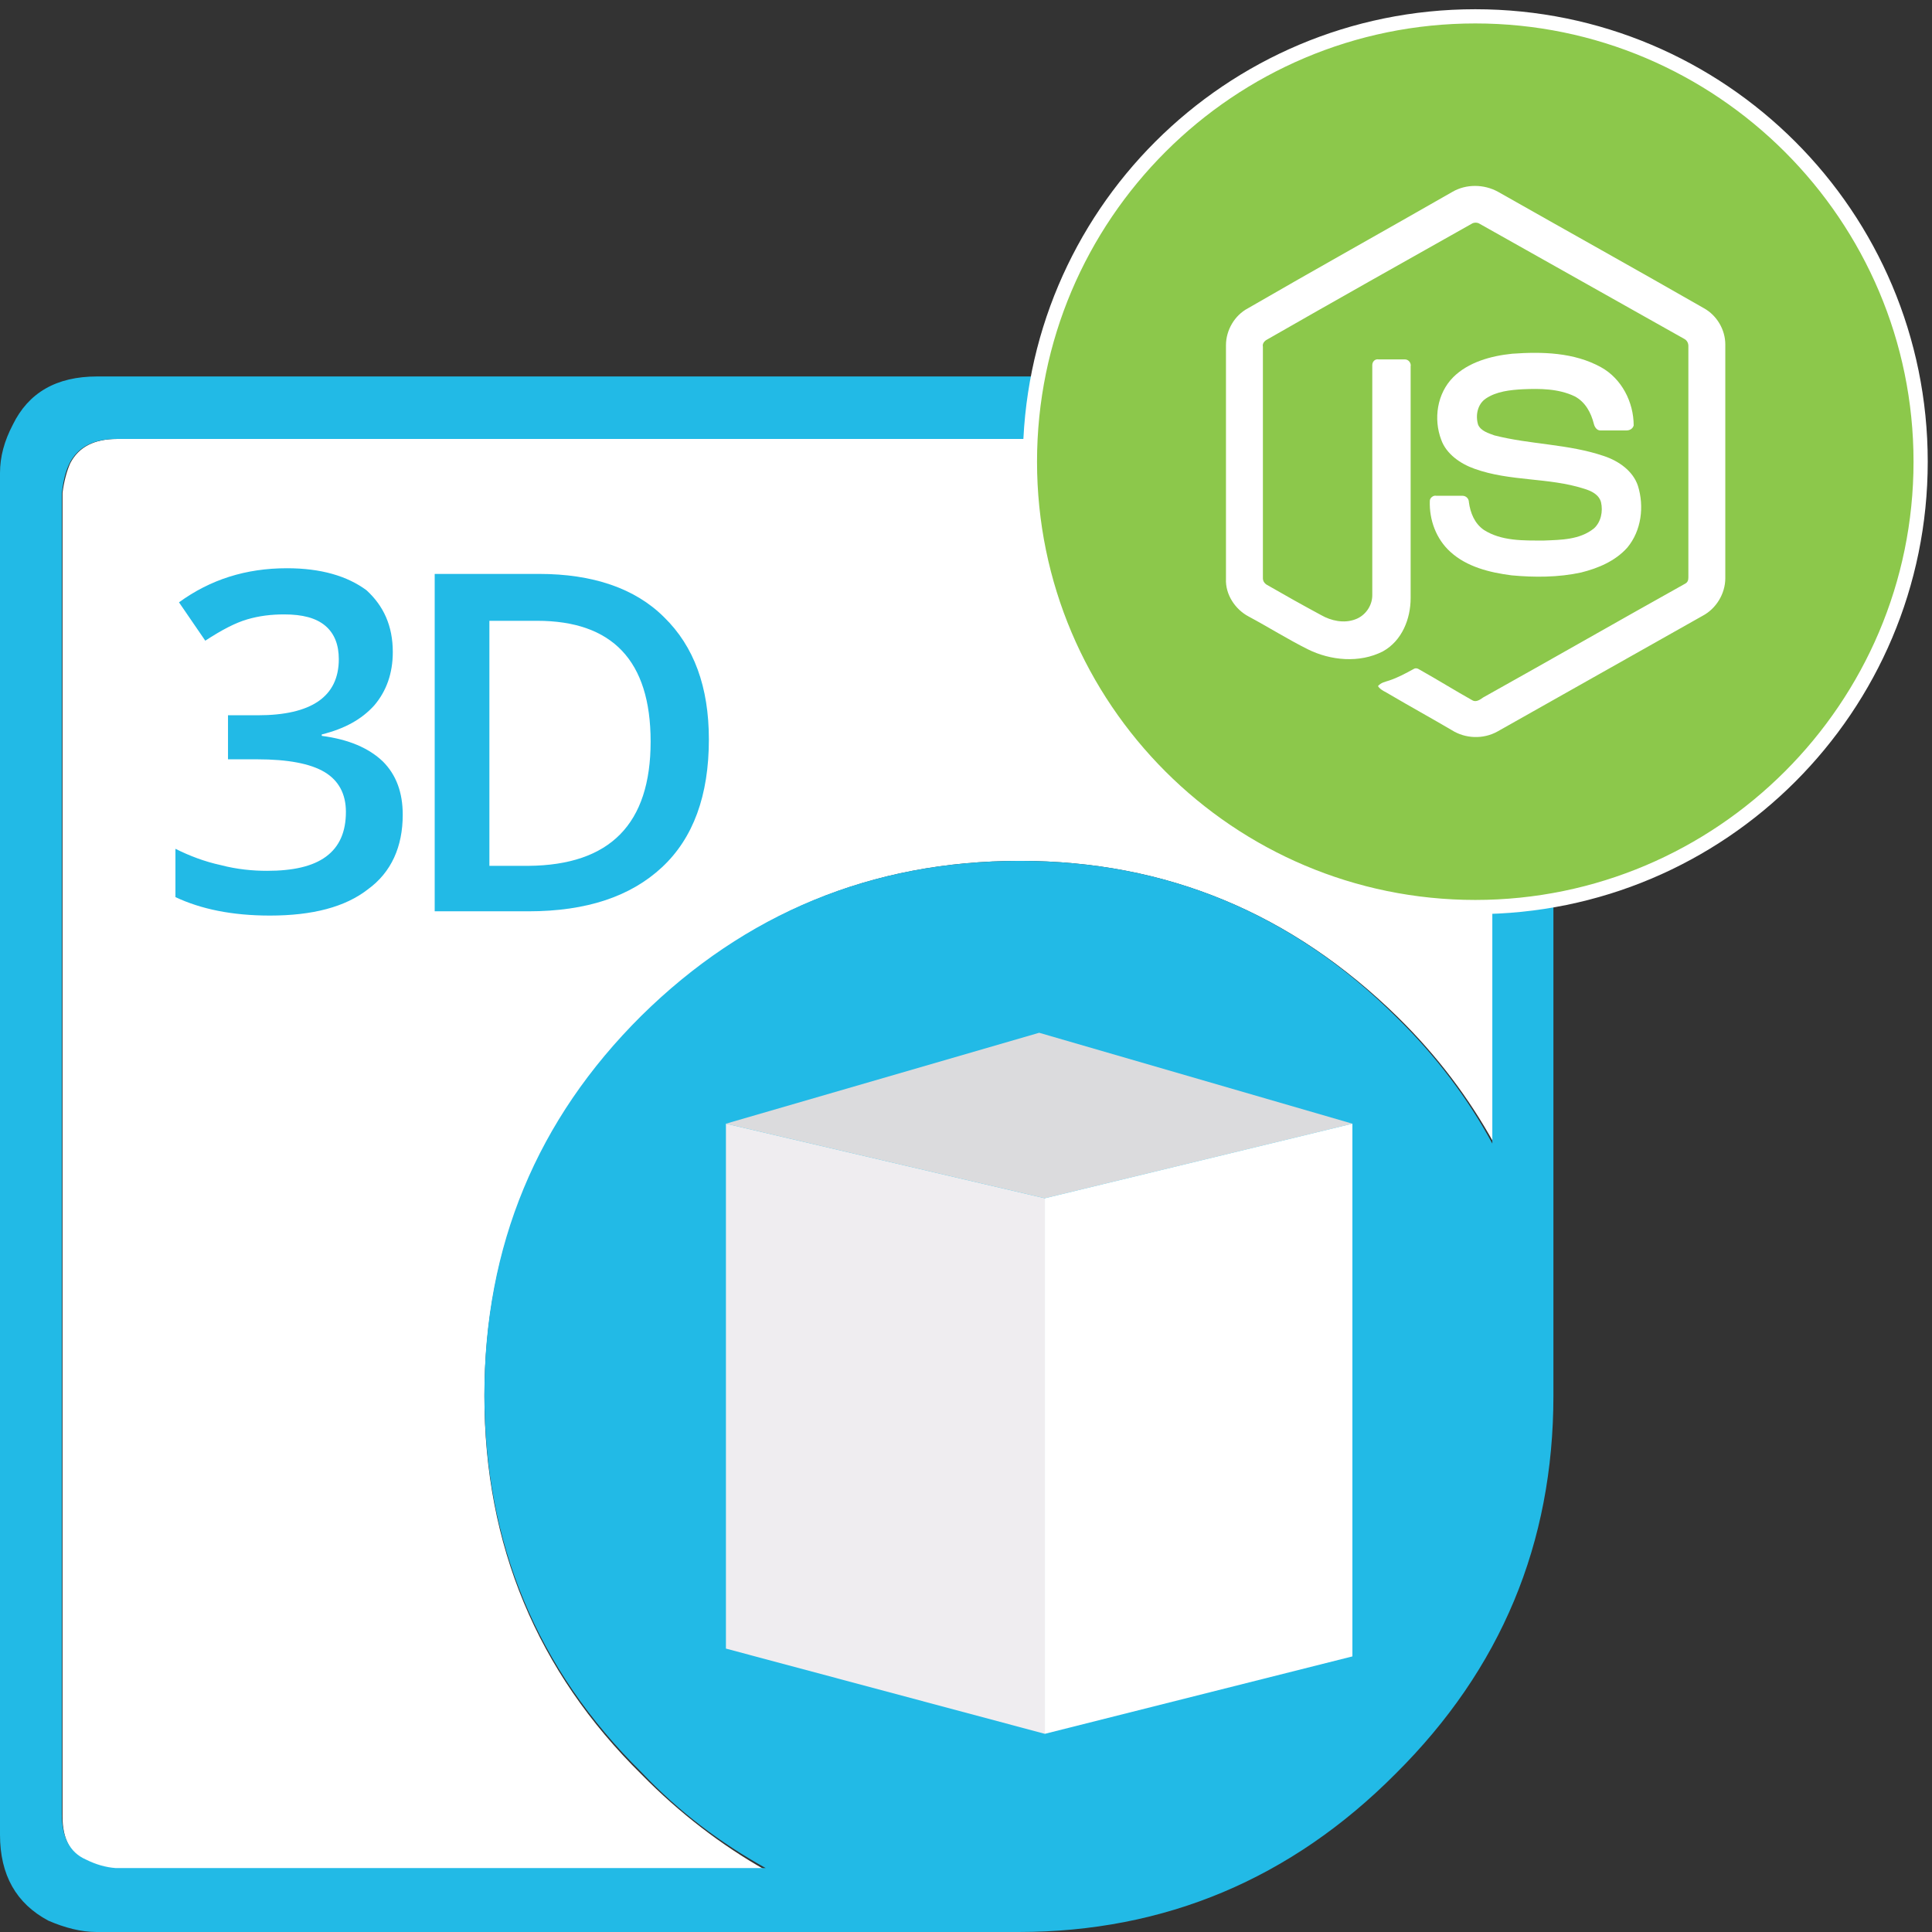 <?xml version="1.0" encoding="utf-8"?>
<!-- Generator: Adobe Illustrator 25.2.0, SVG Export Plug-In . SVG Version: 6.00 Build 0)  -->
<svg version="1.1" id="Layer_1" xmlns="http://www.w3.org/2000/svg" xmlns:xlink="http://www.w3.org/1999/xlink" x="0px" y="0px"
	 viewBox="0 0 272 272" style="enable-background:new 0 0 272 272;" xml:space="preserve">
<rect x="0" y="0" width="272" height="272" fill="#333333" stroke="none"/>
<style type="text/css">
	.st0{fill-rule:evenodd;clip-rule:evenodd;fill:#FFFFFF;}
	.st1{fill-rule:evenodd;clip-rule:evenodd;fill:#22BAE6;}
	.st2{fill:#22BAE6;}
	.st3{fill:#DBDBDD;}
	.st4{fill:#EFEDF0;}
	.st5{fill:#FFFFFF;}
	.st6{fill:#8CC84B;}
</style>
<g id="_x33_D">
	<path id="XMLID_3_" class="st0" d="M143.6,121.2c-20.9,0-38.7,7.4-53.3,22.1c-14.7,14.6-22.1,32.4-22.1,53.3s7.4,38.7,22.1,53.2
		c5.4,5.5,11.3,10,17.5,13.5H16.4c-1.5-0.1-2.8-0.5-4.2-1.2c-2.3-1.1-3.4-3.2-3.4-6.4V69.4c0.2-1.6,0.6-3.1,1.1-4.2
		c1.2-2.3,3.4-3.4,6.6-3.4h186.1l1.2,0.2c1.1,0.2,2,0.5,2.9,0.8c2.4,1.1,3.6,3.2,3.6,6.6v91.5c-3.5-6.3-7.9-12.2-13.5-17.7
		C181.9,128.6,164.2,121.2,143.6,121.2z"/>
	<g>
		<path id="XMLID_1_" class="st1" d="M143.6,121.2c20.6,0,38.4,7.4,53.1,22.1c5.5,5.4,10,11.4,13.4,17.7V69.4c0-3.3-1.2-5.5-3.6-6.6
			c-0.8-0.3-1.8-0.6-2.9-0.8l-1.2-0.2h-186c-3.2,0-5.4,1.1-6.6,3.4c-0.6,1.2-0.9,2.6-1.1,4.2v186c0,3.2,1.1,5.4,3.4,6.4
			c1.4,0.7,2.8,1.1,4.2,1.2h91.5c-6.3-3.5-12.2-7.9-17.5-13.5c-14.7-14.5-22.1-32.3-22.1-53.2s7.4-38.7,22.1-53.3
			C104.9,128.6,122.7,121.2,143.6,121.2z M207.3,53.2c2,0.4,3.6,0.9,4.6,1.5c4.5,2.2,6.8,6.2,6.8,11.9v129.9
			c0,20.8-7.4,38.5-22.2,53.2C181.8,264.5,164,272,143.4,272H13.6c-2.2,0-4.5-0.6-6.8-1.6C2.3,268,0,264,0,258.3V66.6
			c0-2.3,0.6-4.5,1.8-6.8C4,55.3,7.9,53,13.7,53h191.5L207.3,53.2z"/>
		<g>
			<path class="st2" d="M55.3,91.8c0,3-0.9,5.5-2.6,7.5c-1.8,2-4.2,3.3-7.4,4.1v0.2c3.8,0.5,6.6,1.7,8.6,3.6
				c1.9,1.9,2.8,4.4,2.8,7.5c0,4.5-1.6,8.1-4.9,10.5c-3.2,2.5-7.8,3.7-13.8,3.7c-5.3,0-9.7-0.9-13.3-2.6v-6.8c2,1,4.1,1.8,6.4,2.3
				c2.3,0.6,4.5,0.8,6.5,0.8c3.6,0,6.4-0.6,8.3-2c1.9-1.4,2.8-3.5,2.8-6.3c0-2.5-1-4.4-3-5.6s-5.2-1.8-9.5-1.8h-4.1v-6.2h4.2
				c7.5,0,11.4-2.6,11.4-7.9c0-2-0.6-3.6-1.9-4.7c-1.3-1.1-3.2-1.6-5.8-1.6c-1.8,0-3.5,0.2-5.2,0.7s-3.6,1.5-5.9,3l-3.7-5.4
				c4.4-3.2,9.4-4.8,15.2-4.8c4.8,0,8.5,1.1,11.2,3.1C54,85.3,55.3,88.1,55.3,91.8z"/>
			<path class="st2" d="M99.8,104.1c0,7.9-2.2,13.9-6.6,18s-10.6,6.2-18.8,6.2H61.2V80.8h14.7c7.5,0,13.5,2,17.6,6.1
				C97.7,91,99.8,96.7,99.8,104.1z M91.6,104.4c0-11.4-5.4-17-16-17h-6.7v34.5h5.5C85.9,121.8,91.6,116,91.6,104.4z"/>
		</g>
	</g>
	<g id="Box_1_">
		<polygon class="st3" points="102.2,158.2 147.1,168.7 190.4,158.2 146.3,145.4 		"/>
		<polygon class="st4" points="147.1,244.1 102.2,232.1 102.2,158.2 147.1,168.7 		"/>
		<polygon class="st5" points="190.4,158.2 190.4,233.2 147.1,244.1 147.1,168.7 		"/>
	</g>
</g>
<g>
	<circle class="st6" cx="207.7" cy="65" r="62.7"/>
	<path class="st5" d="M207.7,3.3c34,0,61.7,27.7,61.7,61.7s-27.7,61.7-61.7,61.7S146,99.1,146,65S173.7,3.3,207.7,3.3 M207.7,1.3
		C172.5,1.3,144,29.8,144,65s28.5,63.7,63.7,63.7s63.7-28.5,63.7-63.7S242.9,1.3,207.7,1.3L207.7,1.3z"/>
</g>
<g>
	<path class="st5" d="M204.5,27c1.9-1.1,4.4-1.1,6.4,0c9.7,5.5,19.4,10.9,29,16.4c1.8,1,3,3,3,5.1v32.9c0,2.2-1.3,4.3-3.2,5.3
		c-9.6,5.4-19.3,10.9-28.9,16.3c-2,1.1-4.5,1-6.4-0.2c-2.9-1.7-5.8-3.3-8.7-5c-0.6-0.4-1.3-0.6-1.7-1.2c0.4-0.5,1-0.6,1.6-0.8
		c1.2-0.4,2.3-1,3.4-1.6c0.3-0.2,0.6-0.1,0.9,0.1c2.5,1.4,4.9,2.9,7.4,4.3c0.5,0.3,1.1-0.1,1.5-0.4c9.5-5.3,18.9-10.7,28.4-16
		c0.4-0.2,0.5-0.5,0.5-0.9c0-10.8,0-21.7,0-32.6c0-0.4-0.2-0.8-0.6-1c-9.6-5.4-19.2-10.8-28.8-16.2c-0.3-0.2-0.8-0.2-1.1,0
		c-9.6,5.4-19.2,10.8-28.8,16.3c-0.4,0.2-0.7,0.6-0.6,1c0,10.8,0,21.7,0,32.6c0,0.4,0.2,0.7,0.5,0.9c2.6,1.5,5.1,2.9,7.7,4.3
		c1.4,0.8,3.2,1.2,4.8,0.6c1.4-0.5,2.4-1.9,2.4-3.4c0-10.8,0-21.6,0-32.4c0-0.5,0.4-0.9,0.9-0.8c1.2,0,2.5,0,3.7,0
		c0.5,0,0.9,0.5,0.8,1c0,10.9,0,21.7,0,32.6c0,2.9-1.2,6-3.9,7.5c-3.3,1.7-7.4,1.3-10.6-0.3c-2.8-1.4-5.5-3.1-8.3-4.6
		c-1.9-1-3.3-3.1-3.2-5.3V48.6c0-2.1,1.2-4.2,3.1-5.2C185.2,37.9,194.9,32.5,204.5,27z"/>
	<path class="st5" d="M212.9,49.8c4.2-0.3,8.7-0.2,12.5,1.9c2.9,1.6,4.6,4.9,4.6,8.2c-0.1,0.4-0.5,0.7-1,0.7c-1.2,0-2.4,0-3.7,0
		c-0.5,0-0.8-0.5-0.9-0.9c-0.4-1.6-1.2-3.1-2.7-3.9c-2.3-1.1-4.9-1.1-7.3-1c-1.8,0.1-3.7,0.3-5.2,1.3c-1.2,0.8-1.5,2.4-1.1,3.7
		c0.4,0.9,1.5,1.2,2.3,1.5c5.1,1.3,10.4,1.2,15.4,2.9c2.1,0.7,4.1,2.1,4.8,4.2c0.9,2.9,0.5,6.3-1.5,8.7c-1.7,1.9-4.1,2.9-6.5,3.5
		c-3.2,0.7-6.6,0.7-9.8,0.4c-3.1-0.4-6.3-1.2-8.6-3.3c-2-1.8-3-4.5-2.9-7.2c0-0.4,0.5-0.8,0.9-0.7c1.2,0,2.5,0,3.7,0
		c0.5,0,0.9,0.4,0.9,0.9c0.2,1.5,0.8,3,2.1,3.9c2.5,1.6,5.6,1.5,8.5,1.5c2.4-0.1,5-0.1,7-1.7c1-0.9,1.3-2.4,1-3.7
		c-0.3-1.1-1.4-1.6-2.4-1.9c-5-1.6-10.4-1-15.4-2.8c-2-0.7-4-2.1-4.7-4.1c-1.1-2.9-0.6-6.5,1.7-8.8C206.7,51,209.9,50.1,212.9,49.8
		L212.9,49.8z"/>
</g>
</svg>

